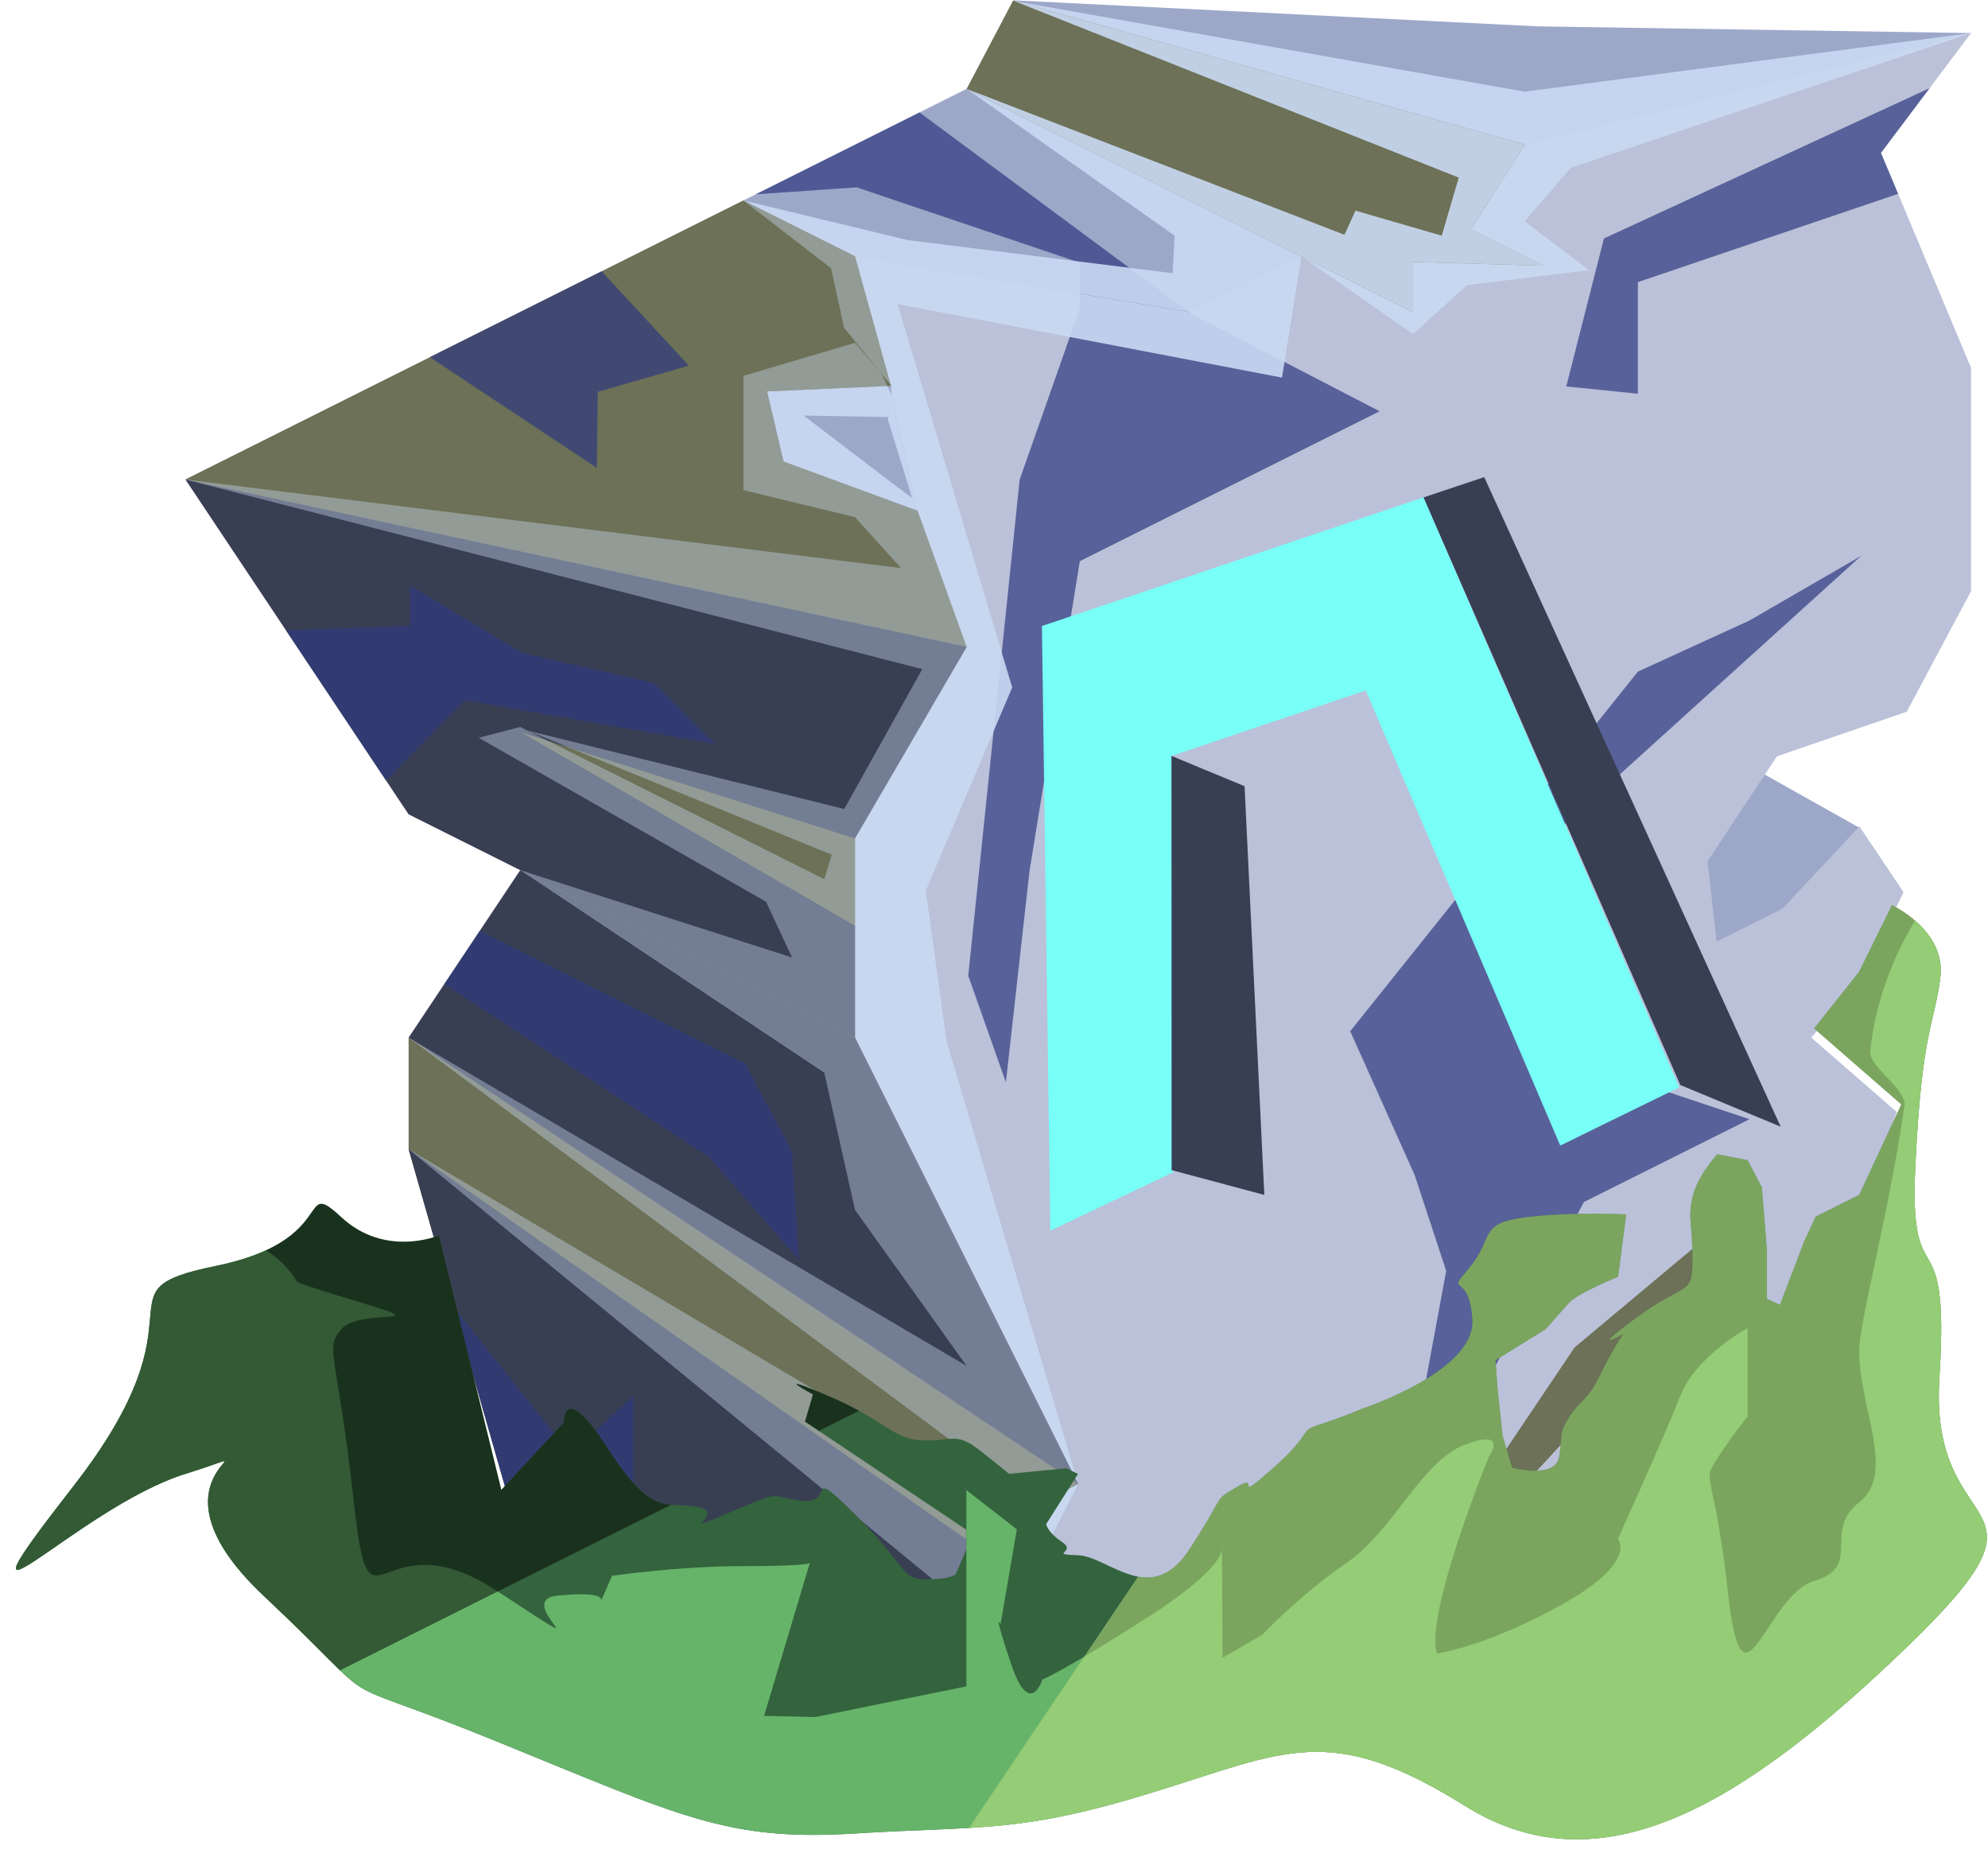 <?xml version="1.0" encoding="UTF-8" standalone="no"?><!DOCTYPE svg PUBLIC "-//W3C//DTD SVG 1.1//EN" "http://www.w3.org/Graphics/SVG/1.1/DTD/svg11.dtd"><svg width="100%" height="100%" viewBox="0 0 91 85" version="1.1" xmlns="http://www.w3.org/2000/svg" xmlns:xlink="http://www.w3.org/1999/xlink" xml:space="preserve" xmlns:serif="http://www.serif.com/" style="fill-rule:evenodd;clip-rule:evenodd;stroke-linejoin:round;stroke-miterlimit:1.414;"><g id="N_Runestone_grass_runes_4"><g id="F_Runestone_runes_4"><g><g><path d="M70.401,1.207l19.823,0.306l-20.435,5.108l-23.435,-6.609l24.047,1.195Z" style="fill:#9da8c9;"/><clipPath id="_clip1"><path d="M70.401,1.207l19.823,0.306l-20.435,5.108l-23.435,-6.609l24.047,1.195Z"/></clipPath><g clip-path="url(#_clip1)"><path d="M46.428,0.049l23.361,4.147l20.435,-2.683l-18.32,6.165l-2.115,2.453l2.953,2.237l-5.594,0.683l-2.467,2.241l-5.109,-3.562l-0.889,5.553l-17.597,-3.367l5.247,17.548l-3.954,9.297l0.944,6.875l6.032,20.288l-2.081,4.068l0.64,5.428l-24.101,-6.942l20.434,3.567l-1.613,-1.807l-23.93,-19.64l24.705,14.651l1.548,-0.258l-26.253,-19.501l25.543,15.028l-5.109,-7.14l-1.407,-6.279l-13.918,-9.272l12.442,3.996l-1.19,-2.552l-13.152,-7.503l1.9,-0.497l13.918,6.967l0.344,-1.118l-13.931,-5.683l14.501,3.589l3.571,-6.401l-33.729,-8.678l32.759,4.054l-2.108,-2.33l-5.108,-1.238l0,-5.23l5.108,-1.514l1.699,1.999l-0.177,1.401l-3.876,-0.07l4.298,3.277l0.67,0.493l-1.11,-3.583l0.151,-1.17l-0.431,-0.907l-1.725,-2.128l-0.595,-2.723l-4.012,-3.102l7.516,1.812l12.133,1.516l0.088,-1.718l-9.52,-6.719l17.295,6.678l0.505,-1.104l3.947,1.145l0.78,-2.657l-20.346,-8.08Z" style="fill:#cadaf3;fill-opacity:0.9;"/></g><path d="M69.789,67.924l-5.108,-2.555l10.217,-15.325l5.87,4.799l-3.315,6.695l-7.664,6.386Z" style="fill:#6c7157;"/><clipPath id="_clip2"><path d="M69.789,67.924l-5.108,-2.555l10.217,-15.325l5.87,4.799l-3.315,6.695l-7.664,6.386Z"/></clipPath><g clip-path="url(#_clip2)"><path d="M46.428,0.049l23.361,4.147l20.435,-2.683l-18.32,6.165l-2.115,2.453l2.953,2.237l-5.594,0.683l-2.467,2.241l-5.109,-3.562l-0.889,5.553l-17.597,-3.367l5.247,17.548l-3.954,9.297l0.944,6.875l6.032,20.288l-2.081,4.068l0.64,5.428l-24.101,-6.942l20.434,3.567l-1.613,-1.807l-23.93,-19.64l24.705,14.651l1.548,-0.258l-26.253,-19.501l25.543,15.028l-5.109,-7.14l-1.407,-6.279l-13.918,-9.272l12.442,3.996l-1.19,-2.552l-13.152,-7.503l1.9,-0.497l13.918,6.967l0.344,-1.118l-13.931,-5.683l14.501,3.589l3.571,-6.401l-33.729,-8.678l32.759,4.054l-2.108,-2.33l-5.108,-1.238l0,-5.23l5.108,-1.514l1.699,1.999l-0.177,1.401l-3.876,-0.07l4.298,3.277l0.67,0.493l-1.11,-3.583l0.151,-1.17l-0.431,-0.907l-1.725,-2.128l-0.595,-2.723l-4.012,-3.102l7.516,1.812l12.133,1.516l0.088,-1.718l-9.52,-6.719l17.295,6.678l0.505,-1.104l3.947,1.145l0.78,-2.657l-20.346,-8.08Z" style="fill:#cadaf3;fill-opacity:0.9;"/></g><path d="M85.115,37.886l-7.795,-4.379l-8.181,4.091l10.868,8.417l5.108,-8.129Z" style="fill:#9da8c9;"/><clipPath id="_clip3"><path d="M85.115,37.886l-7.795,-4.379l-8.181,4.091l10.868,8.417l5.108,-8.129Z"/></clipPath><g clip-path="url(#_clip3)"><path d="M46.428,0.049l23.361,4.147l20.435,-2.683l-18.32,6.165l-2.115,2.453l2.953,2.237l-5.594,0.683l-2.467,2.241l-5.109,-3.562l-0.889,5.553l-17.597,-3.367l5.247,17.548l-3.954,9.297l0.944,6.875l6.032,20.288l-2.081,4.068l0.64,5.428l-24.101,-6.942l20.434,3.567l-1.613,-1.807l-23.93,-19.64l24.705,14.651l1.548,-0.258l-26.253,-19.501l25.543,15.028l-5.109,-7.14l-1.407,-6.279l-13.918,-9.272l12.442,3.996l-1.19,-2.552l-13.152,-7.503l1.9,-0.497l13.918,6.967l0.344,-1.118l-13.931,-5.683l14.501,3.589l3.571,-6.401l-33.729,-8.678l32.759,4.054l-2.108,-2.33l-5.108,-1.238l0,-5.23l5.108,-1.514l1.699,1.999l-0.177,1.401l-3.876,-0.07l4.298,3.277l0.67,0.493l-1.11,-3.583l0.151,-1.17l-0.431,-0.907l-1.725,-2.128l-0.595,-2.723l-4.012,-3.102l7.516,1.812l12.133,1.516l0.088,-1.718l-9.52,-6.719l17.295,6.678l0.505,-1.104l3.947,1.145l0.78,-2.657l-20.346,-8.08Z" style="fill:#cadaf3;fill-opacity:0.9;"/></g><path d="M44.247,4.067l-10.217,5.109l-25.543,12.771l28.07,3.818l6.39,1.254l11.517,-12.735l5.108,-2.554l-15.325,-7.663Z" style="fill:#9da8c9;"/><clipPath id="_clip4"><path d="M44.247,4.067l-10.217,5.109l-25.543,12.771l28.07,3.818l6.39,1.254l11.517,-12.735l5.108,-2.554l-15.325,-7.663Z"/></clipPath><g clip-path="url(#_clip4)"><path d="M68.484,76.08l-1.96,-9.996l5.98,-11.069l7.576,-3.788l-6.122,-2.047l-2.104,3.042l-0.404,-14.339l13.739,-12.437l-5.109,2.955l-5.108,2.34l-13.167,16.457l2.95,6.583l1.444,4.387l-1.444,7.793l-11.562,8.927l-13.981,3.141l-20.434,-3.325l20.434,-3.043l-10.217,-1.636l0,-6.158l-2.863,2.71l-7.354,-9.236l-3.729,-15.763l17.401,11.376l4.122,4.701l-0.319,-4.948l-2.149,-4.035l-13.6,-6.799l-4.271,-4.699l5.058,-5.125l11.418,1.995l-2.774,-2.781l-6.048,-1.384l-5.109,-3.079l0,1.847l-6.385,0.23l-7.388,-6.524l12.023,-7.761l10.29,6.822l0.045,-3.48l4.17,-1.198l-6.633,-7.176l14.312,-0.985l10.217,3.448l0,2.093l-2.754,7.837l-2.354,22.703l1.723,4.878l1.082,-9.676l2.303,-14.174l13.722,-6.861l-8.613,-4.46l-13.525,-10.014l8.416,-9.316l19.412,4.597l29.873,-0.389l-25.294,11.673l-1.724,6.773l3.276,0.334l0,-5.108l15.325,-5.2l19.256,-12.091l-80.558,-4.78l-32.159,44.305l19.563,50.65l52.085,-9.717" style="fill:#303880;fill-opacity:0.7;"/><path d="M46.428,0.049l23.361,4.147l20.435,-2.683l-18.32,6.165l-2.115,2.453l2.953,2.237l-5.594,0.683l-2.467,2.241l-5.109,-3.562l-0.889,5.553l-17.597,-3.367l5.247,17.548l-3.954,9.297l0.944,6.875l6.032,20.288l-2.081,4.068l0.64,5.428l-24.101,-6.942l20.434,3.567l-1.613,-1.807l-23.93,-19.64l24.705,14.651l1.548,-0.258l-26.253,-19.501l25.543,15.028l-5.109,-7.14l-1.407,-6.279l-13.918,-9.272l12.442,3.996l-1.19,-2.552l-13.152,-7.503l1.9,-0.497l13.918,6.967l0.344,-1.118l-13.931,-5.683l14.501,3.589l3.571,-6.401l-33.729,-8.678l32.759,4.054l-2.108,-2.33l-5.108,-1.238l0,-5.23l5.108,-1.514l1.699,1.999l-0.177,1.401l-3.876,-0.07l4.298,3.277l0.67,0.493l-1.11,-3.583l0.151,-1.17l-0.431,-0.907l-1.725,-2.128l-0.595,-2.723l-4.012,-3.102l7.516,1.812l12.133,1.516l0.088,-1.718l-9.52,-6.719l17.295,6.678l0.505,-1.104l3.947,1.145l0.78,-2.657l-20.346,-8.08Z" style="fill:#cadaf3;fill-opacity:0.9;"/></g><path d="M90.224,1.513l-20.435,5.108l-10.217,5.109l-5.108,2.554l-15.326,-2.554l-8.821,6.915l6.238,7.119l-14.466,7.033l17.049,14.693l5.109,12.771l-5.109,-2.554l5.109,12.771l3.753,6.985l2.172,-2.84l9.4,-1.591l7.326,-3.662l5.179,-7.699l7.93,-6.634l-5.109,7.346l-5.109,5.541l13.113,-6.557l3.926,-10.467l-3.918,-3.41l2.205,-2.555l2.02,-4.098l-2.02,-3.012l-3.515,3.759l-3.025,1.513l-0.411,-3.678l3.174,-4.803l5.941,-2.04l2.945,-5.52l0,-10.218l-4.124,-9.84l4.124,-5.485Z" style="fill:#bac1d8;"/><clipPath id="_clip5"><path d="M90.224,1.513l-20.435,5.108l-10.217,5.109l-5.108,2.554l-15.326,-2.554l-8.821,6.915l6.238,7.119l-14.466,7.033l17.049,14.693l5.109,12.771l-5.109,-2.554l5.109,12.771l3.753,6.985l2.172,-2.84l9.4,-1.591l7.326,-3.662l5.179,-7.699l7.93,-6.634l-5.109,7.346l-5.109,5.541l13.113,-6.557l3.926,-10.467l-3.918,-3.41l2.205,-2.555l2.02,-4.098l-2.02,-3.012l-3.515,3.759l-3.025,1.513l-0.411,-3.678l3.174,-4.803l5.941,-2.04l2.945,-5.52l0,-10.218l-4.124,-9.84l4.124,-5.485Z"/></clipPath><g clip-path="url(#_clip5)"><path d="M68.484,76.08l-1.96,-9.996l5.98,-11.069l7.576,-3.788l-6.122,-2.047l-2.104,3.042l-0.404,-14.339l13.739,-12.437l-5.109,2.955l-5.108,2.34l-13.167,16.457l2.95,6.583l1.444,4.387l-1.444,7.793l-11.562,8.927l-13.981,3.141l-20.434,-3.325l20.434,-3.043l-10.217,-1.636l0,-6.158l-2.863,2.71l-7.354,-9.236l-3.729,-15.763l17.401,11.376l4.122,4.701l-0.319,-4.948l-2.149,-4.035l-13.6,-6.799l-4.271,-4.699l5.058,-5.125l11.418,1.995l-2.774,-2.781l-6.048,-1.384l-5.109,-3.079l0,1.847l-6.385,0.23l-7.388,-6.524l12.023,-7.761l10.29,6.822l0.045,-3.48l4.17,-1.198l-6.633,-7.176l14.312,-0.985l10.217,3.448l0,2.093l-2.754,7.837l-2.354,22.703l1.723,4.878l1.082,-9.676l2.303,-14.174l13.722,-6.861l-8.613,-4.46l-13.525,-10.014l8.416,-9.316l19.412,4.597l29.873,-0.389l-25.294,11.673l-1.724,6.773l3.276,0.334l0,-5.108l15.325,-5.2l19.256,-12.091l-80.558,-4.78l-32.159,44.305l19.563,50.65l52.085,-9.717" style="fill:#303880;fill-opacity:0.7;"/><path d="M46.428,0.049l23.361,4.147l20.435,-2.683l-18.32,6.165l-2.115,2.453l2.953,2.237l-5.594,0.683l-2.467,2.241l-5.109,-3.562l-0.889,5.553l-17.597,-3.367l5.247,17.548l-3.954,9.297l0.944,6.875l6.032,20.288l-2.081,4.068l0.64,5.428l-24.101,-6.942l20.434,3.567l-1.613,-1.807l-23.93,-19.64l24.705,14.651l1.548,-0.258l-26.253,-19.501l25.543,15.028l-5.109,-7.14l-1.407,-6.279l-13.918,-9.272l12.442,3.996l-1.19,-2.552l-13.152,-7.503l1.9,-0.497l13.918,6.967l0.344,-1.118l-13.931,-5.683l14.501,3.589l3.571,-6.401l-33.729,-8.678l32.759,4.054l-2.108,-2.33l-5.108,-1.238l0,-5.23l5.108,-1.514l1.699,1.999l-0.177,1.401l-3.876,-0.07l4.298,3.277l0.67,0.493l-1.11,-3.583l0.151,-1.17l-0.431,-0.907l-1.725,-2.128l-0.595,-2.723l-4.012,-3.102l7.516,1.812l12.133,1.516l0.088,-1.718l-9.52,-6.719l17.295,6.678l0.505,-1.104l3.947,1.145l0.78,-2.657l-20.346,-8.08Z" style="fill:#cadaf3;fill-opacity:0.9;"/></g><path d="M40.74,17.639l1.208,5.713l-13.027,0.651l1.895,-9.161l6.491,1.081l3.433,1.716Z" style="fill:#9da8c9;"/><clipPath id="_clip6"><path d="M40.74,17.639l1.208,5.713l-13.027,0.651l1.895,-9.161l6.491,1.081l3.433,1.716Z"/></clipPath><g clip-path="url(#_clip6)"><path d="M46.428,0.049l23.361,4.147l20.435,-2.683l-18.32,6.165l-2.115,2.453l2.953,2.237l-5.594,0.683l-2.467,2.241l-5.109,-3.562l-0.889,5.553l-17.597,-3.367l5.247,17.548l-3.954,9.297l0.944,6.875l6.032,20.288l-2.081,4.068l0.64,5.428l-24.101,-6.942l20.434,3.567l-1.613,-1.807l-23.93,-19.64l24.705,14.651l1.548,-0.258l-26.253,-19.501l25.543,15.028l-5.109,-7.14l-1.407,-6.279l-13.918,-9.272l12.442,3.996l-1.19,-2.552l-13.152,-7.503l1.9,-0.497l13.918,6.967l0.344,-1.118l-13.931,-5.683l14.501,3.589l3.571,-6.401l-33.729,-8.678l32.759,4.054l-2.108,-2.33l-5.108,-1.238l0,-5.23l5.108,-1.514l1.699,1.999l-0.177,1.401l-3.876,-0.07l4.298,3.277l0.67,0.493l-1.11,-3.583l0.151,-1.17l-0.431,-0.907l-1.725,-2.128l-0.595,-2.723l-4.012,-3.102l7.516,1.812l12.133,1.516l0.088,-1.718l-9.52,-6.719l17.295,6.678l0.505,-1.104l3.947,1.145l0.78,-2.657l-20.346,-8.08Z" style="fill:#cadaf3;fill-opacity:0.9;"/></g><path d="M39.138,38.297l0,4.084l-18.261,-6.195l-0.81,-9.812l19.071,11.923Z" style="fill:#6c7157;"/><clipPath id="_clip7"><path d="M39.138,38.297l0,4.084l-18.261,-6.195l-0.81,-9.812l19.071,11.923Z"/></clipPath><g clip-path="url(#_clip7)"><path d="M46.428,0.049l23.361,4.147l20.435,-2.683l-18.32,6.165l-2.115,2.453l2.953,2.237l-5.594,0.683l-2.467,2.241l-5.109,-3.562l-0.889,5.553l-17.597,-3.367l5.247,17.548l-3.954,9.297l0.944,6.875l6.032,20.288l-2.081,4.068l0.64,5.428l-24.101,-6.942l20.434,3.567l-1.613,-1.807l-23.93,-19.64l24.705,14.651l1.548,-0.258l-26.253,-19.501l25.543,15.028l-5.109,-7.14l-1.407,-6.279l-13.918,-9.272l12.442,3.996l-1.19,-2.552l-13.152,-7.503l1.9,-0.497l13.918,6.967l0.344,-1.118l-13.931,-5.683l14.501,3.589l3.571,-6.401l-33.729,-8.678l32.759,4.054l-2.108,-2.33l-5.108,-1.238l0,-5.23l5.108,-1.514l1.699,1.999l-0.177,1.401l-3.876,-0.07l4.298,3.277l0.67,0.493l-1.11,-3.583l0.151,-1.17l-0.431,-0.907l-1.725,-2.128l-0.595,-2.723l-4.012,-3.102l7.516,1.812l12.133,1.516l0.088,-1.718l-9.52,-6.719l17.295,6.678l0.505,-1.104l3.947,1.145l0.78,-2.657l-20.346,-8.08Z" style="fill:#cadaf3;fill-opacity:0.4;"/></g><path d="M34.03,9.176l5.108,2.554l1.644,5.93l-5.669,0.256l0.752,3.208l6.135,2.254l2.247,6.232l-35.76,-7.663l25.543,-12.771Z" style="fill:#6c7157;"/><clipPath id="_clip8"><path d="M34.03,9.176l5.108,2.554l1.644,5.93l-5.669,0.256l0.752,3.208l6.135,2.254l2.247,6.232l-35.76,-7.663l25.543,-12.771Z"/></clipPath><g clip-path="url(#_clip8)"><path d="M68.484,76.08l-1.96,-9.996l5.98,-11.069l7.576,-3.788l-6.122,-2.047l-2.104,3.042l-0.404,-14.339l13.739,-12.437l-5.109,2.955l-5.108,2.34l-13.167,16.457l2.95,6.583l1.444,4.387l-1.444,7.793l-11.562,8.927l-13.981,3.141l-20.434,-3.325l20.434,-3.043l-10.217,-1.636l0,-6.158l-2.863,2.71l-7.354,-9.236l-3.729,-15.763l17.401,11.376l4.122,4.701l-0.319,-4.948l-2.149,-4.035l-13.6,-6.799l-4.271,-4.699l5.058,-5.125l11.418,1.995l-2.774,-2.781l-6.048,-1.384l-5.109,-3.079l0,1.847l-6.385,0.23l-7.388,-6.524l12.023,-7.761l10.29,6.822l0.045,-3.48l4.17,-1.198l-6.633,-7.176l14.312,-0.985l10.217,3.448l0,2.093l-2.754,7.837l-2.354,22.703l1.723,4.878l1.082,-9.676l2.303,-14.174l13.722,-6.861l-8.613,-4.46l-13.525,-10.014l8.416,-9.316l19.412,4.597l29.873,-0.389l-25.294,11.673l-1.724,6.773l3.276,0.334l0,-5.108l15.325,-5.2l19.256,-12.091l-80.558,-4.78l-32.159,44.305l19.563,50.65l52.085,-9.717" style="fill:#303880;fill-opacity:0.7;"/><path d="M46.428,0.049l23.361,4.147l20.435,-2.683l-18.32,6.165l-2.115,2.453l2.953,2.237l-5.594,0.683l-2.467,2.241l-5.109,-3.562l-0.889,5.553l-17.597,-3.367l5.247,17.548l-3.954,9.297l0.944,6.875l6.032,20.288l-2.081,4.068l0.64,5.428l-24.101,-6.942l20.434,3.567l-1.613,-1.807l-23.93,-19.64l24.705,14.651l1.548,-0.258l-26.253,-19.501l25.543,15.028l-5.109,-7.14l-1.407,-6.279l-13.918,-9.272l12.442,3.996l-1.19,-2.552l-13.152,-7.503l1.9,-0.497l13.918,6.967l0.344,-1.118l-13.931,-5.683l14.501,3.589l3.571,-6.401l-33.729,-8.678l32.759,4.054l-2.108,-2.33l-5.108,-1.238l0,-5.23l5.108,-1.514l1.699,1.999l-0.177,1.401l-3.876,-0.07l4.298,3.277l0.67,0.493l-1.11,-3.583l0.151,-1.17l-0.431,-0.907l-1.725,-2.128l-0.595,-2.723l-4.012,-3.102l7.516,1.812l12.133,1.516l0.088,-1.718l-9.52,-6.719l17.295,6.678l0.505,-1.104l3.947,1.145l0.78,-2.657l-20.346,-8.08Z" style="fill:#cadaf3;fill-opacity:0.4;"/></g><path d="M8.487,21.947l35.76,7.663l-5.109,8.757l-15.325,-4.866l15.325,8.88l0,5.109l-20.434,-10.217l-5.108,-7.663l-5.109,-7.663Z" style="fill:#393f53;"/><clipPath id="_clip9"><path d="M8.487,21.947l35.76,7.663l-5.109,8.757l-15.325,-4.866l15.325,8.88l0,5.109l-20.434,-10.217l-5.108,-7.663l-5.109,-7.663Z"/></clipPath><g clip-path="url(#_clip9)"><path d="M68.484,76.08l-1.96,-9.996l5.98,-11.069l7.576,-3.788l-6.122,-2.047l-2.104,3.042l-0.404,-14.339l13.739,-12.437l-5.109,2.955l-5.108,2.34l-13.167,16.457l2.95,6.583l1.444,4.387l-1.444,7.793l-11.562,8.927l-13.981,3.141l-20.434,-3.325l20.434,-3.043l-10.217,-1.636l0,-6.158l-2.863,2.71l-7.354,-9.236l-3.729,-15.763l17.401,11.376l4.122,4.701l-0.319,-4.948l-2.149,-4.035l-13.6,-6.799l-4.271,-4.699l5.058,-5.125l11.418,1.995l-2.774,-2.781l-6.048,-1.384l-5.109,-3.079l0,1.847l-6.385,0.23l-7.388,-6.524l12.023,-7.761l10.29,6.822l0.045,-3.48l4.17,-1.198l-6.633,-7.176l14.312,-0.985l10.217,3.448l0,2.093l-2.754,7.837l-2.354,22.703l1.723,4.878l1.082,-9.676l2.303,-14.174l13.722,-6.861l-8.613,-4.46l-13.525,-10.014l8.416,-9.316l19.412,4.597l29.873,-0.389l-25.294,11.673l-1.724,6.773l3.276,0.334l0,-5.108l15.325,-5.2l19.256,-12.091l-80.558,-4.78l-32.159,44.305l19.563,50.65l52.085,-9.717" style="fill:#303880;fill-opacity:0.7;"/><path d="M46.428,0.049l23.361,4.147l20.435,-2.683l-18.32,6.165l-2.115,2.453l2.953,2.237l-5.594,0.683l-2.467,2.241l-5.109,-3.562l-0.889,5.553l-17.597,-3.367l5.247,17.548l-3.954,9.297l0.944,6.875l6.032,20.288l-2.081,4.068l0.64,5.428l-24.101,-6.942l20.434,3.567l-1.613,-1.807l-23.93,-19.64l24.705,14.651l1.548,-0.258l-26.253,-19.501l25.543,15.028l-5.109,-7.14l-1.407,-6.279l-13.918,-9.272l12.442,3.996l-1.19,-2.552l-13.152,-7.503l1.9,-0.497l13.918,6.967l0.344,-1.118l-13.931,-5.683l14.501,3.589l3.571,-6.401l-33.729,-8.678l32.759,4.054l-2.108,-2.33l-5.108,-1.238l0,-5.23l5.108,-1.514l1.699,1.999l-0.177,1.401l-3.876,-0.07l4.298,3.277l0.67,0.493l-1.11,-3.583l0.151,-1.17l-0.431,-0.907l-1.725,-2.128l-0.595,-2.723l-4.012,-3.102l7.516,1.812l12.133,1.516l0.088,-1.718l-9.52,-6.719l17.295,6.678l0.505,-1.104l3.947,1.145l0.78,-2.657l-20.346,-8.08Z" style="fill:#cadaf3;fill-opacity:0.4;"/></g><path d="M47.871,77.399l-24.058,-6.921l-5.109,-17.88l0,-5.108l30.651,20.434l-5.108,2.554l3.624,6.921Z" style="fill:#6c7157;"/><clipPath id="_clip10"><path d="M47.871,77.399l-24.058,-6.921l-5.109,-17.88l0,-5.108l30.651,20.434l-5.108,2.554l3.624,6.921Z"/></clipPath><g clip-path="url(#_clip10)"><path d="M46.428,0.049l23.361,4.147l20.435,-2.683l-18.32,6.165l-2.115,2.453l2.953,2.237l-5.594,0.683l-2.467,2.241l-5.109,-3.562l-0.889,5.553l-17.597,-3.367l5.247,17.548l-3.954,9.297l0.944,6.875l6.032,20.288l-2.081,4.068l0.64,5.428l-24.101,-6.942l20.434,3.567l-1.613,-1.807l-23.93,-19.64l24.705,14.651l1.548,-0.258l-26.253,-19.501l25.543,15.028l-5.109,-7.14l-1.407,-6.279l-13.918,-9.272l12.442,3.996l-1.19,-2.552l-13.152,-7.503l1.9,-0.497l13.918,6.967l0.344,-1.118l-13.931,-5.683l14.501,3.589l3.571,-6.401l-33.729,-8.678l32.759,4.054l-2.108,-2.33l-5.108,-1.238l0,-5.23l5.108,-1.514l1.699,1.999l-0.177,1.401l-3.876,-0.07l4.298,3.277l0.67,0.493l-1.11,-3.583l0.151,-1.17l-0.431,-0.907l-1.725,-2.128l-0.595,-2.723l-4.012,-3.102l7.516,1.812l12.133,1.516l0.088,-1.718l-9.52,-6.719l17.295,6.678l0.505,-1.104l3.947,1.145l0.78,-2.657l-20.346,-8.08Z" style="fill:#cadaf3;fill-opacity:0.4;"/></g><path d="M18.704,37.273l5.109,2.554l-5.109,7.663l30.651,20.434l-10.217,-20.434l-20.434,-10.217Z" style="fill:#393f53;"/><clipPath id="_clip11"><path d="M18.704,37.273l5.109,2.554l-5.109,7.663l30.651,20.434l-10.217,-20.434l-20.434,-10.217Z"/></clipPath><g clip-path="url(#_clip11)"><path d="M68.484,76.08l-1.96,-9.996l5.98,-11.069l7.576,-3.788l-6.122,-2.047l-2.104,3.042l-0.404,-14.339l13.739,-12.437l-5.109,2.955l-5.108,2.34l-13.167,16.457l2.95,6.583l1.444,4.387l-1.444,7.793l-11.562,8.927l-13.981,3.141l-20.434,-3.325l20.434,-3.043l-10.217,-1.636l0,-6.158l-2.863,2.71l-7.354,-9.236l-3.729,-15.763l17.401,11.376l4.122,4.701l-0.319,-4.948l-2.149,-4.035l-13.6,-6.799l-4.271,-4.699l5.058,-5.125l11.418,1.995l-2.774,-2.781l-6.048,-1.384l-5.109,-3.079l0,1.847l-6.385,0.23l-7.388,-6.524l12.023,-7.761l10.29,6.822l0.045,-3.48l4.17,-1.198l-6.633,-7.176l14.312,-0.985l10.217,3.448l0,2.093l-2.754,7.837l-2.354,22.703l1.723,4.878l1.082,-9.676l2.303,-14.174l13.722,-6.861l-8.613,-4.46l-13.525,-10.014l8.416,-9.316l19.412,4.597l29.873,-0.389l-25.294,11.673l-1.724,6.773l3.276,0.334l0,-5.108l15.325,-5.2l19.256,-12.091l-80.558,-4.78l-32.159,44.305l19.563,50.65l52.085,-9.717" style="fill:#303880;fill-opacity:0.7;"/><path d="M46.428,0.049l23.361,4.147l20.435,-2.683l-18.32,6.165l-2.115,2.453l2.953,2.237l-5.594,0.683l-2.467,2.241l-5.109,-3.562l-0.889,5.553l-17.597,-3.367l5.247,17.548l-3.954,9.297l0.944,6.875l6.032,20.288l-2.081,4.068l0.64,5.428l-24.101,-6.942l20.434,3.567l-1.613,-1.807l-23.93,-19.64l24.705,14.651l1.548,-0.258l-26.253,-19.501l25.543,15.028l-5.109,-7.14l-1.407,-6.279l-13.918,-9.272l12.442,3.996l-1.19,-2.552l-13.152,-7.503l1.9,-0.497l13.918,6.967l0.344,-1.118l-13.931,-5.683l14.501,3.589l3.571,-6.401l-33.729,-8.678l32.759,4.054l-2.108,-2.33l-5.108,-1.238l0,-5.23l5.108,-1.514l1.699,1.999l-0.177,1.401l-3.876,-0.07l4.298,3.277l0.67,0.493l-1.11,-3.583l0.151,-1.17l-0.431,-0.907l-1.725,-2.128l-0.595,-2.723l-4.012,-3.102l7.516,1.812l12.133,1.516l0.088,-1.718l-9.52,-6.719l17.295,6.678l0.505,-1.104l3.947,1.145l0.78,-2.657l-20.346,-8.08Z" style="fill:#cadaf3;fill-opacity:0.4;"/></g><path d="M18.704,52.598l25.543,17.88l3.205,6.711l-23.639,-6.711l-5.109,-17.88Z" style="fill:#393f53;"/><clipPath id="_clip12"><path d="M18.704,52.598l25.543,17.88l3.205,6.711l-23.639,-6.711l-5.109,-17.88Z"/></clipPath><g clip-path="url(#_clip12)"><path d="M68.484,76.08l-1.96,-9.996l5.98,-11.069l7.576,-3.788l-6.122,-2.047l-2.104,3.042l-0.404,-14.339l13.739,-12.437l-5.109,2.955l-5.108,2.34l-13.167,16.457l2.95,6.583l1.444,4.387l-1.444,7.793l-11.562,8.927l-13.981,3.141l-20.434,-3.325l20.434,-3.043l-10.217,-1.636l0,-6.158l-2.863,2.71l-7.354,-9.236l-3.729,-15.763l17.401,11.376l4.122,4.701l-0.319,-4.948l-2.149,-4.035l-13.6,-6.799l-4.271,-4.699l5.058,-5.125l11.418,1.995l-2.774,-2.781l-6.048,-1.384l-5.109,-3.079l0,1.847l-6.385,0.23l-7.388,-6.524l12.023,-7.761l10.29,6.822l0.045,-3.48l4.17,-1.198l-6.633,-7.176l14.312,-0.985l10.217,3.448l0,2.093l-2.754,7.837l-2.354,22.703l1.723,4.878l1.082,-9.676l2.303,-14.174l13.722,-6.861l-8.613,-4.46l-13.525,-10.014l8.416,-9.316l19.412,4.597l29.873,-0.389l-25.294,11.673l-1.724,6.773l3.276,0.334l0,-5.108l15.325,-5.2l19.256,-12.091l-80.558,-4.78l-32.159,44.305l19.563,50.65l52.085,-9.717" style="fill:#303880;fill-opacity:0.7;"/><path d="M46.428,0.049l23.361,4.147l20.435,-2.683l-18.32,6.165l-2.115,2.453l2.953,2.237l-5.594,0.683l-2.467,2.241l-5.109,-3.562l-0.889,5.553l-17.597,-3.367l5.247,17.548l-3.954,9.297l0.944,6.875l6.032,20.288l-2.081,4.068l0.64,5.428l-24.101,-6.942l20.434,3.567l-1.613,-1.807l-23.93,-19.64l24.705,14.651l1.548,-0.258l-26.253,-19.501l25.543,15.028l-5.109,-7.14l-1.407,-6.279l-13.918,-9.272l12.442,3.996l-1.19,-2.552l-13.152,-7.503l1.9,-0.497l13.918,6.967l0.344,-1.118l-13.931,-5.683l14.501,3.589l3.571,-6.401l-33.729,-8.678l32.759,4.054l-2.108,-2.33l-5.108,-1.238l0,-5.23l5.108,-1.514l1.699,1.999l-0.177,1.401l-3.876,-0.07l4.298,3.277l0.67,0.493l-1.11,-3.583l0.151,-1.17l-0.431,-0.907l-1.725,-2.128l-0.595,-2.723l-4.012,-3.102l7.516,1.812l12.133,1.516l0.088,-1.718l-9.52,-6.719l17.295,6.678l0.505,-1.104l3.947,1.145l0.78,-2.657l-20.346,-8.08Z" style="fill:#cadaf3;fill-opacity:0.4;"/></g><path d="M46.375,0.023l-2.128,4.044l20.434,10.217l0,-2.296l5.974,0.175l-3.321,-1.661l2.455,-3.881l-23.414,-6.598Z" style="fill:#6c7157;"/><clipPath id="_clip13"><path d="M46.375,0.023l-2.128,4.044l20.434,10.217l0,-2.296l5.974,0.175l-3.321,-1.661l2.455,-3.881l-23.414,-6.598Z"/></clipPath><g clip-path="url(#_clip13)"><path d="M46.428,0.049l23.361,4.147l20.435,-2.683l-18.32,6.165l-2.115,2.453l2.953,2.237l-5.594,0.683l-2.467,2.241l-5.109,-3.562l-0.889,5.553l-17.597,-3.367l5.247,17.548l-3.954,9.297l0.944,6.875l6.032,20.288l-2.081,4.068l0.64,5.428l-24.101,-6.942l20.434,3.567l-1.613,-1.807l-23.93,-19.64l24.705,14.651l1.548,-0.258l-26.253,-19.501l25.543,15.028l-5.109,-7.14l-1.407,-6.279l-13.918,-9.272l12.442,3.996l-1.19,-2.552l-13.152,-7.503l1.9,-0.497l13.918,6.967l0.344,-1.118l-13.931,-5.683l14.501,3.589l3.571,-6.401l-33.729,-8.678l32.759,4.054l-2.108,-2.33l-5.108,-1.238l0,-5.23l5.108,-1.514l1.699,1.999l-0.177,1.401l-3.876,-0.07l4.298,3.277l0.67,0.493l-1.11,-3.583l0.151,-1.17l-0.431,-0.907l-1.725,-2.128l-0.595,-2.723l-4.012,-3.102l7.516,1.812l12.133,1.516l0.088,-1.718l-9.52,-6.719l17.295,6.678l0.505,-1.104l3.947,1.145l0.78,-2.657l-20.346,-8.08Z" style="fill:#cadaf3;fill-opacity:0.9;"/></g></g></g></g><g><path d="M65.158,22.768l11.759,26.894l4.592,1.905l-13.569,-29.73l-2.782,0.931Z" style="fill:#393f53;"/><path d="M65.502,33.301l-8.37,2.553l-3.507,-1.256l11.643,-3.924l0.234,2.627Z" style="fill:none;"/><path d="M71.419,52.432l4.738,1.763l5.349,-2.599l-4.643,-1.827l-5.444,2.663Z" style="fill:none;"/><path d="M48.078,56.326l-0.384,-27.673l17.464,-5.885l11.705,27.001l-5.444,2.663l-8.903,-20.83l-8.891,2.996l0.059,19.065l-5.606,2.663Z" style="fill:#78fff8;"/><path d="M52.505,57.7l-4.427,-1.374l5.66,-2.825l4.156,1.222l-5.389,2.977Z" style="fill:none;"/><path d="M53.625,34.598l3.344,1.385l0.905,18.708l-4.244,-1.136l-0.005,-18.957" style="fill:#393f53;"/></g><path d="M86.606,41.428c0,0 2.482,1.152 2.212,3.309c-0.269,2.157 -0.855,2.424 -1.146,8.671c-0.292,6.246 1.599,1.94 1.103,9.665c-0.496,7.725 6.064,5.029 -1.485,12.308c-7.548,7.279 -14.018,11.143 -20.219,7.279c-6.201,-3.864 -8.178,-2.516 -14.288,-0.629c-6.111,1.887 -7.81,1.527 -13.656,1.887c-5.845,0.359 -7.93,-0.772 -16.368,-4.205c-8.438,-3.434 -4.574,-0.917 -10.685,-6.669c-6.111,-5.751 1.342,-7.119 -3.598,-5.581c-4.939,1.537 -11.478,8.726 -5.108,0.549c6.369,-8.178 0.8,-8.902 6.506,-10.068c5.705,-1.165 3.719,-4.114 5.745,-2.235c2.027,1.879 4.472,0.838 4.472,0.838l2.857,11.645l2.857,-3.082c0,0 -0.046,-2.025 2.025,1.196c2.07,3.221 2.672,2.385 4.096,2.665c1.425,0.28 -1.198,1.384 1.425,0.28c2.623,-1.105 1.69,-0.761 3.33,-0.565c1.639,0.196 0.079,-1.736 2.446,0.611c2.368,2.346 2.092,2.99 3.242,2.99c1.15,0 1.38,-0.23 1.38,-0.23l0.487,-1.15l0,-0.89l-7.388,-4.953l0.368,-1.243c0,0 -2.071,-1.104 0.644,0.046c2.715,1.151 2.978,2 4.342,2.059c1.363,0.058 1.547,-0.402 2.606,0.426c1.058,0.828 1.38,1.104 1.38,1.104l2.635,-0.254l0.521,0.261l-1.454,2.294c0,0 0.046,0.368 0.736,0.828c0.691,0.46 -0.68,0.552 0.718,0.598c1.399,0.046 3.344,2.439 5.109,-0.276c1.765,-2.715 1.029,-2.163 2.179,-2.853c1.151,-0.69 -0.322,0.874 1.611,-0.828c1.932,-1.702 1.15,-1.702 2.162,-2.024c1.012,-0.322 1.979,-0.737 1.979,-0.737c0,0 5.153,-1.702 5.015,-4.049c-0.138,-2.346 -1.289,-1.012 -0.138,-2.392c1.15,-1.38 0.388,-2.025 2.518,-2.301c2.129,-0.276 4.659,-0.138 4.659,-0.138l-0.368,2.853c0,0 -1.84,0.736 -2.254,1.196c-0.414,0.46 -1.058,1.197 -1.058,1.197l-2.301,1.426l0.092,1.288l0.23,2.163l0.437,1.473c0,0 1.993,0.533 2.158,-0.516c0.166,-1.049 -0.018,-1.049 0.442,-1.785c0.46,-0.737 0.874,-0.783 1.426,-1.933c0.552,-1.15 1.058,-1.886 1.058,-1.886c0,0 -1.725,0.966 0.587,-0.737c2.312,-1.702 2.588,-0.966 2.588,-2.668c0,-1.703 -0.23,-1.841 0,-2.853c0.23,-1.012 1.131,-1.971 1.131,-1.971l1.39,0.269l0.654,1.242l0.23,2.899l0,2.208l0.598,0.276l1.104,-2.898l0.534,-1.142l1.988,-0.995l1.93,-4.143l-3.992,-3.475l2.062,-2.599l1.502,-3.046" style="fill:#33643d;"/><clipPath id="_clip14"><path d="M86.606,41.428c0,0 2.482,1.152 2.212,3.309c-0.269,2.157 -0.855,2.424 -1.146,8.671c-0.292,6.246 1.599,1.94 1.103,9.665c-0.496,7.725 6.064,5.029 -1.485,12.308c-7.548,7.279 -14.018,11.143 -20.219,7.279c-6.201,-3.864 -8.178,-2.516 -14.288,-0.629c-6.111,1.887 -7.81,1.527 -13.656,1.887c-5.845,0.359 -7.93,-0.772 -16.368,-4.205c-8.438,-3.434 -4.574,-0.917 -10.685,-6.669c-6.111,-5.751 1.342,-7.119 -3.598,-5.581c-4.939,1.537 -11.478,8.726 -5.108,0.549c6.369,-8.178 0.8,-8.902 6.506,-10.068c5.705,-1.165 3.719,-4.114 5.745,-2.235c2.027,1.879 4.472,0.838 4.472,0.838l2.857,11.645l2.857,-3.082c0,0 -0.046,-2.025 2.025,1.196c2.07,3.221 2.672,2.385 4.096,2.665c1.425,0.28 -1.198,1.384 1.425,0.28c2.623,-1.105 1.69,-0.761 3.33,-0.565c1.639,0.196 0.079,-1.736 2.446,0.611c2.368,2.346 2.092,2.99 3.242,2.99c1.15,0 1.38,-0.23 1.38,-0.23l0.487,-1.15l0,-0.89l-7.388,-4.953l0.368,-1.243c0,0 -2.071,-1.104 0.644,0.046c2.715,1.151 2.978,2 4.342,2.059c1.363,0.058 1.547,-0.402 2.606,0.426c1.058,0.828 1.38,1.104 1.38,1.104l2.635,-0.254l0.521,0.261l-1.454,2.294c0,0 0.046,0.368 0.736,0.828c0.691,0.46 -0.68,0.552 0.718,0.598c1.399,0.046 3.344,2.439 5.109,-0.276c1.765,-2.715 1.029,-2.163 2.179,-2.853c1.151,-0.69 -0.322,0.874 1.611,-0.828c1.932,-1.702 1.15,-1.702 2.162,-2.024c1.012,-0.322 1.979,-0.737 1.979,-0.737c0,0 5.153,-1.702 5.015,-4.049c-0.138,-2.346 -1.289,-1.012 -0.138,-2.392c1.15,-1.38 0.388,-2.025 2.518,-2.301c2.129,-0.276 4.659,-0.138 4.659,-0.138l-0.368,2.853c0,0 -1.84,0.736 -2.254,1.196c-0.414,0.46 -1.058,1.197 -1.058,1.197l-2.301,1.426l0.092,1.288l0.23,2.163l0.437,1.473c0,0 1.993,0.533 2.158,-0.516c0.166,-1.049 -0.018,-1.049 0.442,-1.785c0.46,-0.737 0.874,-0.783 1.426,-1.933c0.552,-1.15 1.058,-1.886 1.058,-1.886c0,0 -1.725,0.966 0.587,-0.737c2.312,-1.702 2.588,-0.966 2.588,-2.668c0,-1.703 -0.23,-1.841 0,-2.853c0.23,-1.012 1.131,-1.971 1.131,-1.971l1.39,0.269l0.654,1.242l0.23,2.899l0,2.208l0.598,0.276l1.104,-2.898l0.534,-1.142l1.988,-0.995l1.93,-4.143l-3.992,-3.475l2.062,-2.599l1.502,-3.046"/></clipPath><g clip-path="url(#_clip14)"><path d="M94.507,36.981l0,61.302l-56.194,-5.637l27.944,-41.54l28.25,-14.125Z" style="fill:#c4e783;fill-opacity:0.5;"/><path d="M91.833,46.219l0.117,-3.43l-4.21,-0.761c0,0 -1.795,2.624 -2.128,6.077c-0.073,0.756 1.676,1.716 1.562,2.513c-0.676,4.749 -2.055,9.842 -2.07,11.178c-0.029,2.584 1.714,5.617 0,6.965c-1.714,1.348 0.196,2.92 -2.051,3.594c-2.246,0.674 -3.274,6.594 -3.94,0.658c-0.665,-5.937 -1.254,-5.096 -0.511,-6.247c0.744,-1.151 1.394,-1.937 1.394,-1.937l0,-2.475l0,-1.569c0,0 -2.37,1.278 -3.082,3.11c-0.713,1.833 -2.855,6.536 -2.855,6.536c0,0 0.95,1.05 -2.554,3.004c-3.504,1.953 -5.728,2.244 -5.728,2.244c0,0 0.585,1.751 0,0c-0.584,-1.751 2.38,-9.027 2.38,-9.027c0,0 0.919,-1.278 -1.079,-0.539c-1.998,0.738 -3.269,3.925 -5.441,5.421c-2.173,1.495 -3.858,3.293 -3.858,3.293l-1.818,1.052l-0.024,-5.12c0,0 0.43,0.826 -3.526,3.346c-3.956,2.519 -4.694,2.761 -4.694,2.761c0,0 -0.582,1.837 -1.438,-0.719c-0.857,-2.556 -0.48,-1.803 -0.48,-1.803l0.747,-4.348l-2.31,-1.797l0,8.987l-6.929,1.404l-2.331,-0.056l2.092,-6.993c0,0 -0.074,0.14 -3.049,0.14c-2.975,0 -6.004,0.443 -6.004,0.443l-0.501,1.146c0,0 0.273,-0.465 -1.974,-0.241c-2.247,0.225 2.696,3.37 -2.808,-0.224c-5.505,-3.595 -5.777,2.825 -6.539,-4.092c-0.763,-6.917 -1.364,-6.949 -0.558,-7.888c0.806,-0.938 4.401,-0.152 1.031,-1.163c-3.37,-1.011 -3.081,-1.011 -3.081,-1.011c0,0 -1.616,-3.035 -5.109,-1.405c-3.493,1.63 -1.531,0.515 -3.691,3.263c-2.161,2.748 -1.905,-3.106 -6.526,6.954c-4.621,10.06 -12.467,11.148 -4.275,13.188c8.191,2.039 3.939,3.387 19.601,3.387c15.662,0 74.69,4.828 74.69,4.828l6.278,-14.124l-2.72,-28.523Z" style="fill:#66b36a;"/><clipPath id="_clip15"><path d="M91.833,46.219l0.117,-3.43l-4.21,-0.761c0,0 -1.795,2.624 -2.128,6.077c-0.073,0.756 1.676,1.716 1.562,2.513c-0.676,4.749 -2.055,9.842 -2.07,11.178c-0.029,2.584 1.714,5.617 0,6.965c-1.714,1.348 0.196,2.92 -2.051,3.594c-2.246,0.674 -3.274,6.594 -3.94,0.658c-0.665,-5.937 -1.254,-5.096 -0.511,-6.247c0.744,-1.151 1.394,-1.937 1.394,-1.937l0,-2.475l0,-1.569c0,0 -2.37,1.278 -3.082,3.11c-0.713,1.833 -2.855,6.536 -2.855,6.536c0,0 0.95,1.05 -2.554,3.004c-3.504,1.953 -5.728,2.244 -5.728,2.244c0,0 0.585,1.751 0,0c-0.584,-1.751 2.38,-9.027 2.38,-9.027c0,0 0.919,-1.278 -1.079,-0.539c-1.998,0.738 -3.269,3.925 -5.441,5.421c-2.173,1.495 -3.858,3.293 -3.858,3.293l-1.818,1.052l-0.024,-5.12c0,0 0.43,0.826 -3.526,3.346c-3.956,2.519 -4.694,2.761 -4.694,2.761c0,0 -0.582,1.837 -1.438,-0.719c-0.857,-2.556 -0.48,-1.803 -0.48,-1.803l0.747,-4.348l-2.31,-1.797l0,8.987l-6.929,1.404l-2.331,-0.056l2.092,-6.993c0,0 -0.074,0.14 -3.049,0.14c-2.975,0 -6.004,0.443 -6.004,0.443l-0.501,1.146c0,0 0.273,-0.465 -1.974,-0.241c-2.247,0.225 2.696,3.37 -2.808,-0.224c-5.505,-3.595 -5.777,2.825 -6.539,-4.092c-0.763,-6.917 -1.364,-6.949 -0.558,-7.888c0.806,-0.938 4.401,-0.152 1.031,-1.163c-3.37,-1.011 -3.081,-1.011 -3.081,-1.011c0,0 -1.616,-3.035 -5.109,-1.405c-3.493,1.63 -1.531,0.515 -3.691,3.263c-2.161,2.748 -1.905,-3.106 -6.526,6.954c-4.621,10.06 -12.467,11.148 -4.275,13.188c8.191,2.039 3.939,3.387 19.601,3.387c15.662,0 74.69,4.828 74.69,4.828l6.278,-14.124l-2.72,-28.523Z"/></clipPath><g clip-path="url(#_clip15)"><path d="M94.507,36.981l0,61.302l-56.194,-5.637l27.944,-41.54l28.25,-14.125Z" style="fill:#c4e783;fill-opacity:0.5;"/></g><path d="M45.778,61.345l-38.116,19.058l-10.217,-10.217l17.381,-24.016l30.952,15.175Z" style="fill-opacity:0.5;"/></g></g></svg>